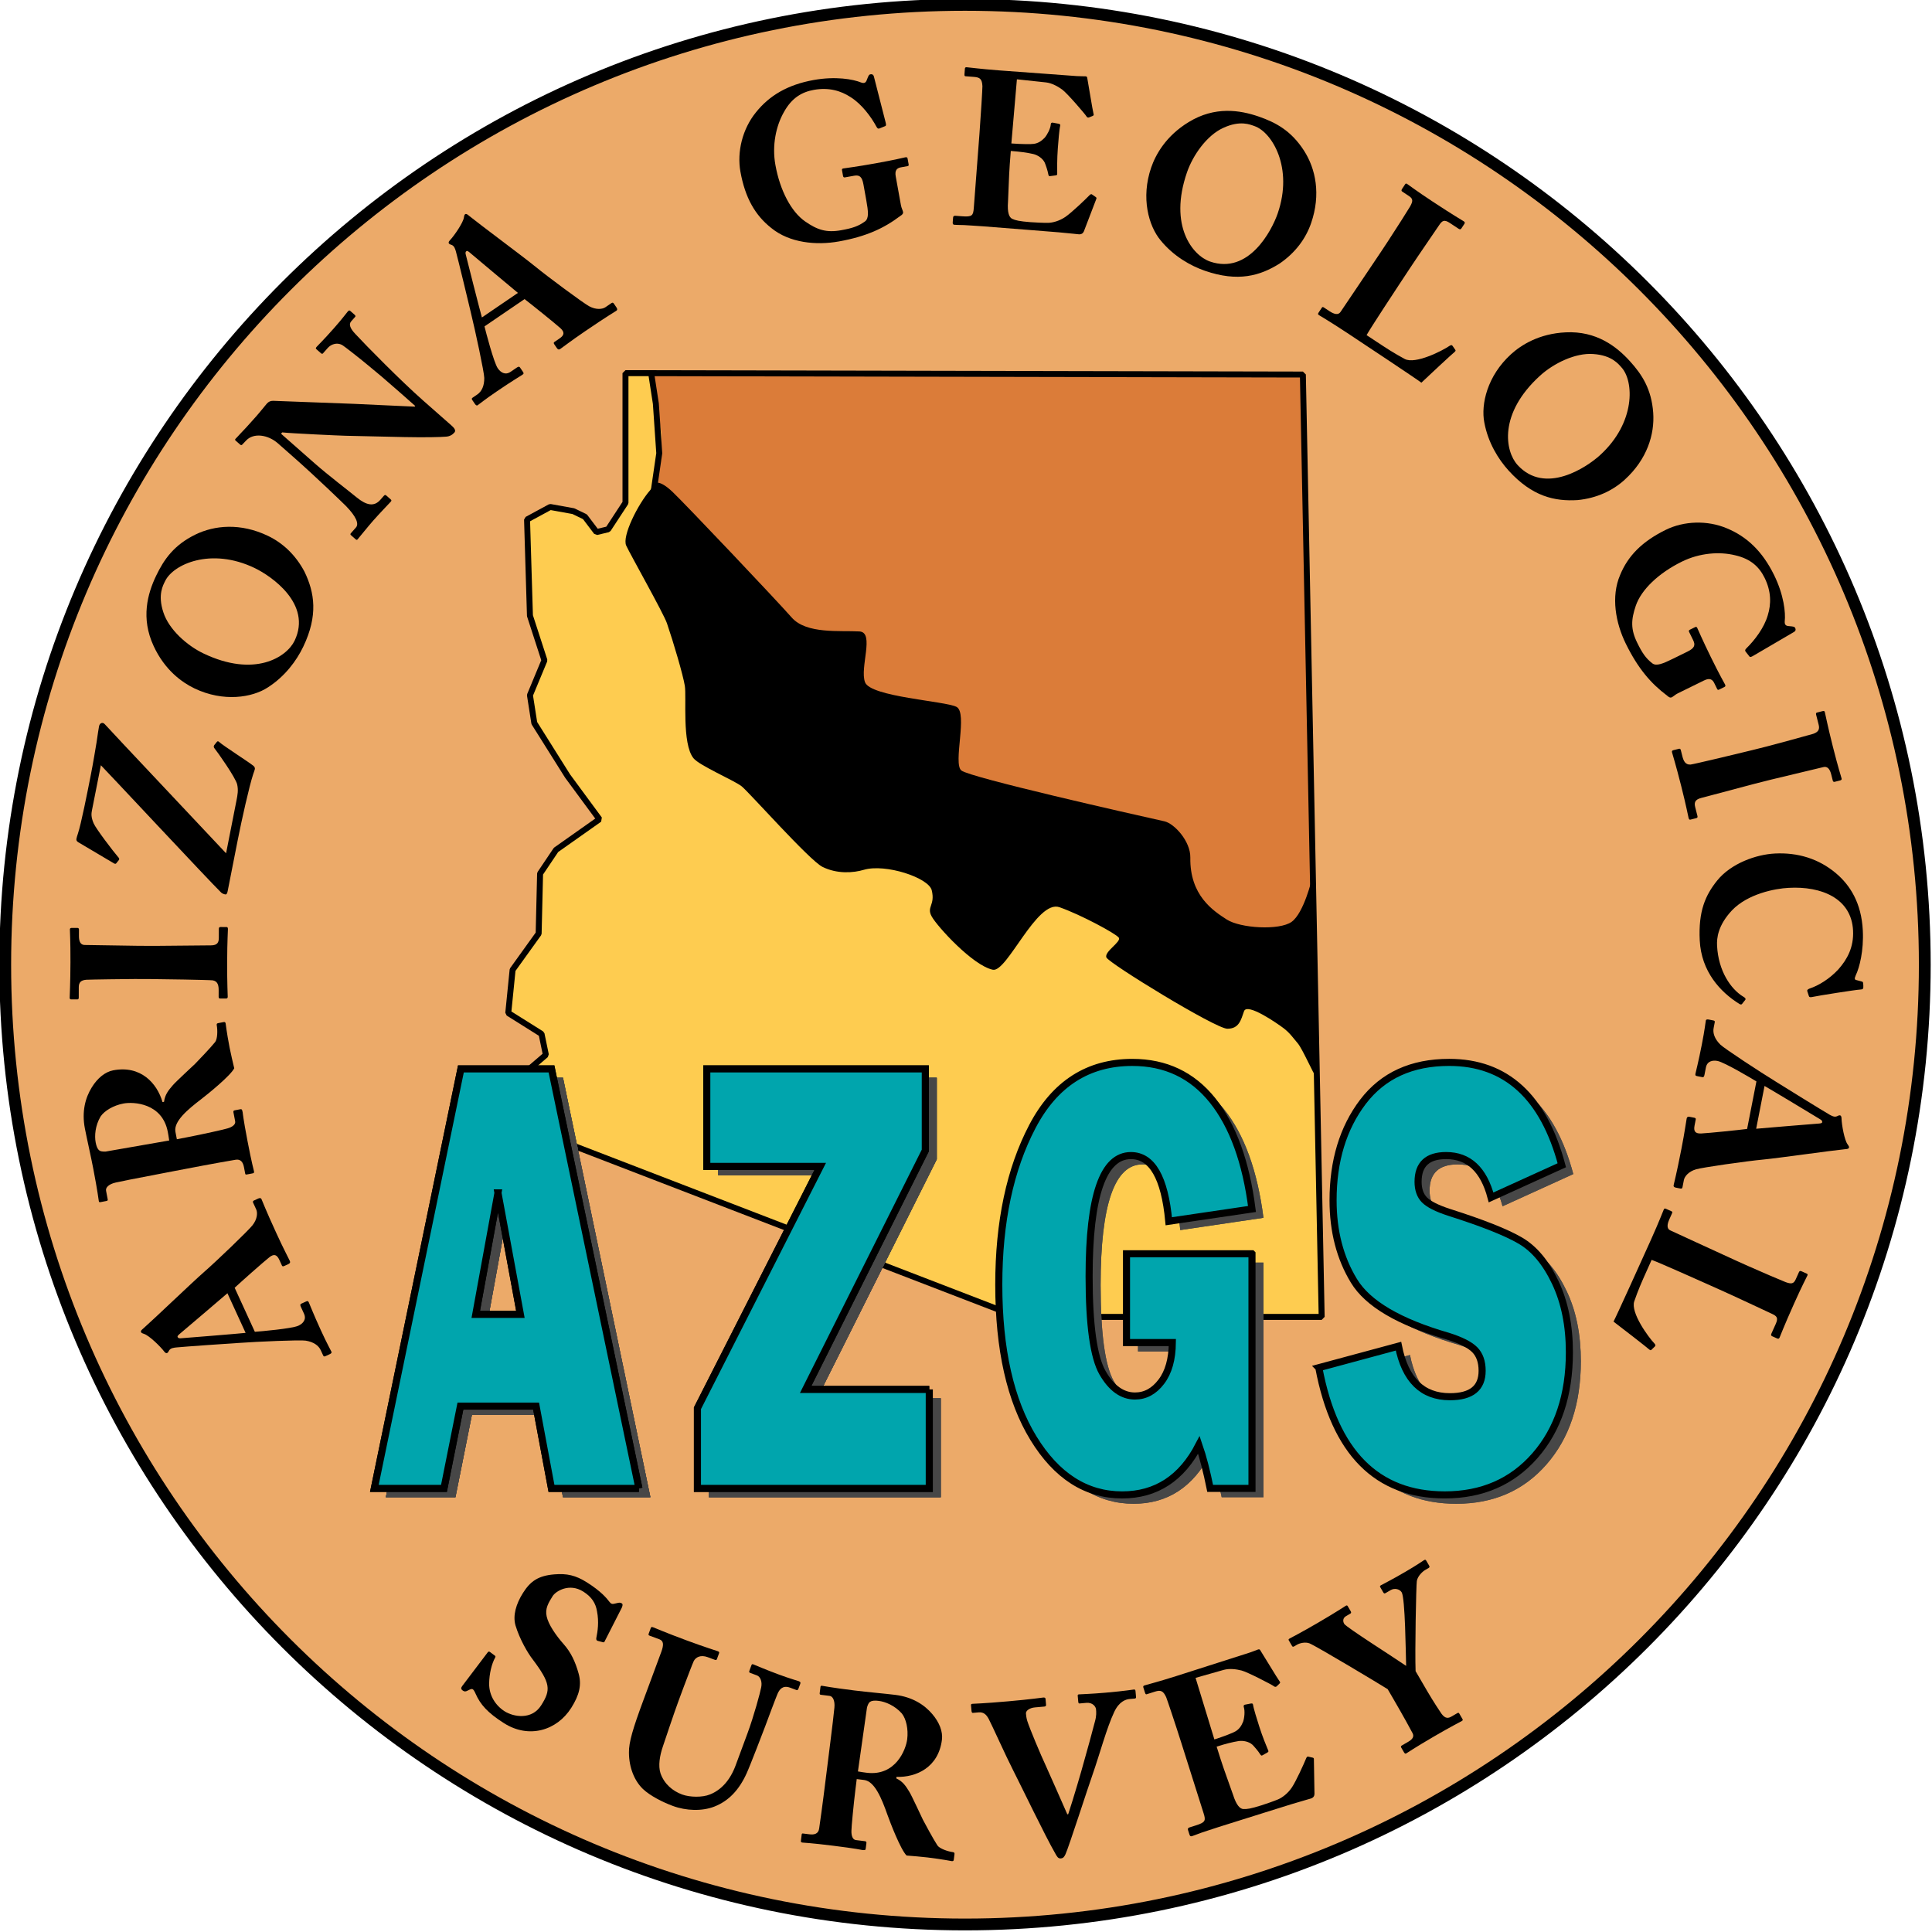 <?xml version="1.0" encoding="UTF-8" standalone="no"?>
<!-- Generator: Adobe Illustrator 15.0.2, SVG Export Plug-In . SVG Version: 6.00 Build 0)  -->

<svg
   xmlns:dc="http://purl.org/dc/elements/1.1/"
   xmlns:cc="http://creativecommons.org/ns#"
   xmlns:rdf="http://www.w3.org/1999/02/22-rdf-syntax-ns#"
   xmlns:svg="http://www.w3.org/2000/svg"
   xmlns="http://www.w3.org/2000/svg"
   xmlns:sodipodi="http://sodipodi.sourceforge.net/DTD/sodipodi-0.dtd"
   xmlns:inkscape="http://www.inkscape.org/namespaces/inkscape"
   version="1.1"
   id="Layer_1"
   x="0px"
   y="0px"
   width="200"
   height="200"
   viewBox="0 0 200 200"
   enable-background="new 0 0 612 792"
   xml:space="preserve"
   inkscape:version="0.48.2 r9819"
   sodipodi:docname="azgs-logo.svg"><defs
   id="defs5179" /><sodipodi:namedview
   pagecolor="#ffffff"
   bordercolor="#666666"
   borderopacity="1"
   objecttolerance="10"
   gridtolerance="10"
   guidetolerance="10"
   inkscape:pageopacity="0"
   inkscape:pageshadow="2"
   inkscape:window-width="1055"
   inkscape:window-height="847"
   id="namedview5177"
   showgrid="false"
   inkscape:zoom="1.133499"
   inkscape:cx="93.700832"
   inkscape:cy="39.424417"
   inkscape:window-x="0"
   inkscape:window-y="0"
   inkscape:window-maximized="0"
   inkscape:current-layer="Layer_1" />









<g
   id="g5183"
   transform="matrix(1.018,0,0,1.018,-208.558,-311.068)"><g
     id="Layer_10">
	<path
   id="path4930"
   d="m 400.6,403.666 c 0,53.9 -43.693,97.6 -97.6,97.6 -53.9,0 -97.598,-43.699 -97.598,-97.6 0,-53.904 43.697,-97.602 97.598,-97.602 53.906,0 97.6,43.698 97.6,97.602 z"
   stroke-miterlimit="3.864"
   inkscape:connector-curvature="0"
   style="fill:#ecaa69;stroke:#000000;stroke-width:1.2;stroke-miterlimit:3.864" />
</g><g
     id="Layer_9">
	<polygon
   id="polygon4933"
   points="258.76,376.26 259.178,378.58 262.293,383.885 265.822,388.502 261.666,391.848 259.791,394.402 259.594,400.197 256.996,404.188 256.582,408.254 259.939,410.707 260.379,412.836 257.73,415.104 256.26,414.676 254.713,418.572 308.361,439.484 339.27,439.484 338.555,409.109 287.102,385.559 277.551,372.781 272.359,361.09 272.535,356.111 272.15,354.768 272.465,351.951 271.635,343.502 268.475,343.512 268.658,356.309 266.711,359.391 265.531,359.674 264.352,358.115 260.82,357.121 258.465,358.398 258.76,367.676 260.232,372.717 "
   clip-rule="evenodd"
   style="fill:#fecc50;fill-rule:evenodd" />
</g><g
     id="Layer_8">
	<polyline
   id="polyline4936"
   points="271.289,343.666 337.236,343.502 338.35,395.152    337.656,398.035 335.783,399.998 331.012,400.297 326.965,398.428 324.059,393.418 320.426,390.271 303.191,386.146    300.387,384.277 301.529,381.822 299.559,380.152 291.875,377.303 290.633,373.176 285.957,371.211 276.098,361.385    271.357,355.852 272.119,352.182 272.119,349.561 271.082,343.6  "
   clip-rule="evenodd"
   style="fill:#db7c39;fill-rule:evenodd" />
</g><g
     id="Layer_7">
	<path
   id="path4939"
   d="m 338.277,394.947 c 0,0 -0.813,3.469 -2.066,4.365 -1.254,0.891 -5.211,0.65 -6.594,-0.24 -1.381,-0.891 -3.766,-2.438 -3.703,-6.299 0.025,-1.664 -1.633,-3.463 -2.635,-3.686 -3.201,-0.709 -19.771,-4.453 -20.65,-5.168 -0.877,-0.713 0.691,-5.881 -0.502,-6.475 -1.191,-0.594 -8.725,-1.008 -9.291,-2.494 -0.564,-1.484 1.008,-5.072 -0.564,-5.17 -1.943,-0.117 -5.396,0.299 -6.902,-1.424 -1.51,-1.723 -10.799,-11.525 -12.115,-12.773 -1.316,-1.248 -1.758,-0.891 -1.758,-0.891 l -0.502,0.711 c -1.254,1.428 -2.887,4.693 -2.447,5.645 0.44,0.952 3.801,6.896 4.143,7.9 0.689,2.021 1.631,5.229 1.818,6.357 0.191,1.131 -0.313,5.883 0.881,7.367 0.6,0.748 4.143,2.26 4.895,2.852 0.754,0.596 6.904,7.545 8.225,8.197 1.488,0.738 3.139,0.615 4.203,0.297 2.197,-0.648 6.594,0.799 6.906,2.082 0.375,1.541 -0.566,1.664 0,2.672 0.564,1.012 4.174,4.986 6.213,5.408 1.443,0.299 4.471,-7.172 6.779,-6.357 2.197,0.773 5.711,2.676 6.023,3.088 0.311,0.42 -1.506,1.428 -1.254,2.021 0.252,0.592 11.109,7.248 12.299,7.248 1.195,0 1.383,-0.891 1.697,-1.783 0.313,-0.891 3.389,1.25 4.016,1.723 0.627,0.477 0.943,0.951 1.447,1.543 0.502,0.598 1.605,3.168 1.857,3.402"
   clip-rule="evenodd"
   inkscape:connector-curvature="0"
   style="fill-rule:evenodd" />
</g><g
     id="Layer_6">
	<g
   id="g4942">
		
			<polygon
   id="polygon4944"
   points="260.232,372.717 258.76,376.26 259.203,379.096 262.588,384.482 265.826,388.877 261.41,391.994 259.791,394.402 259.645,400.502 256.996,404.188 256.555,408.582 259.939,410.707 260.379,412.836 257.73,415.104 256.26,414.676 254.641,418.783 308.361,439.484 339.27,439.484 337.359,343.654 268.475,343.512 268.475,356.697 266.711,359.391 265.531,359.674 264.352,358.115 263.178,357.547 260.82,357.121 258.465,358.398 258.76,368.18 "
   stroke-miterlimit="1"
   clip-rule="evenodd"
   style="fill:none;stroke:#000000;stroke-width:0.606;stroke-miterlimit:1" />
	</g>
</g><g
     id="Layer_5">
	<polyline
   id="polyline4947"
   points="271.322,355.688 271.91,351.658    271.564,346.613 271.115,343.699  "
   stroke-miterlimit="3.864"
   style="fill:none;stroke:#000000;stroke-width:0.606;stroke-miterlimit:3.864" />
</g><g
     id="Layer_4">
	<g
   id="g4950">
		<g
   id="g4952">
			<path
   id="path4954"
   d="m 230.786,440.997 c 0.505,-0.033 3.767,-0.316 4.422,-0.616 0.45,-0.206 0.857,-0.616 0.575,-1.229 l -0.328,-0.716 c -0.094,-0.205 -0.021,-0.263 0.061,-0.301 l 0.45,-0.206 c 0.164,-0.075 0.234,-0.083 0.309,0.081 0.122,0.266 0.445,1.133 1.214,2.811 0.685,1.493 0.953,1.915 1.084,2.202 0.057,0.122 -0.057,0.199 -0.2,0.265 l -0.389,0.179 c -0.123,0.056 -0.193,0.063 -0.25,-0.06 l -0.244,-0.531 c -0.225,-0.491 -0.737,-0.851 -1.538,-0.979 -0.561,-0.09 -4.787,0.09 -6.897,0.24 -0.484,0.024 -5.643,0.384 -6.279,0.453 -0.233,0.032 -0.545,0.052 -0.705,0.299 -0.054,0.099 -0.118,0.228 -0.2,0.265 -0.062,0.028 -0.162,0.025 -0.278,-0.12 -0.443,-0.589 -1.585,-1.675 -2.074,-1.822 -0.149,-0.056 -0.259,-0.079 -0.306,-0.182 -0.056,-0.123 0.048,-0.22 0.245,-0.385 1.111,-0.979 4.962,-4.677 6.093,-5.665 1.38,-1.203 4.576,-4.277 4.997,-4.817 0.516,-0.657 0.518,-1.302 0.377,-1.608 l -0.319,-0.695 c -0.056,-0.123 0.016,-0.181 0.119,-0.228 l 0.389,-0.179 c 0.123,-0.056 0.275,-0.102 0.351,0.063 0.178,0.389 0.313,0.847 1.515,3.465 0.778,1.698 1.168,2.386 1.355,2.795 0.094,0.205 -0.02,0.281 -0.163,0.348 l -0.389,0.178 c -0.102,0.047 -0.193,0.064 -0.24,-0.038 l -0.263,-0.573 c -0.253,-0.552 -0.542,-0.643 -1.018,-0.275 -0.652,0.521 -2.905,2.521 -3.529,3.104 l 2.053,4.477 z m -2.788,-3.921 c -0.529,0.465 -4.272,3.643 -4.718,4.02 -0.269,0.223 -0.394,0.329 -0.347,0.432 0.056,0.123 0.166,0.146 0.378,0.124 0.313,-0.02 5.948,-0.475 6.535,-0.545 l -1.848,-4.031 z"
   inkscape:connector-curvature="0" />
		</g>
		<g
   id="g4956">
			<path
   id="path4958"
   d="m 220.284,425.096 c -1.636,0.313 -3.05,0.585 -3.643,0.722 -0.725,0.162 -1.046,0.521 -0.986,0.831 l 0.169,0.884 c 0.021,0.11 -0.041,0.146 -0.129,0.162 l -0.597,0.115 c -0.11,0.021 -0.159,0.007 -0.18,-0.104 -0.038,-0.198 -0.103,-0.896 -0.565,-3.306 -0.237,-1.238 -0.677,-3.171 -0.851,-4.077 -0.331,-1.724 0.042,-3.124 0.708,-4.191 0.577,-0.937 1.35,-1.565 2.167,-1.723 2.807,-0.538 4.47,1.319 5.02,3.231 l 0.154,-0.03 c 0.09,-0.728 0.442,-1.162 0.892,-1.684 0.298,-0.355 2.032,-1.948 2.264,-2.176 0.173,-0.171 1.625,-1.687 2.048,-2.227 0.237,-0.32 0.252,-1.194 0.155,-1.702 -0.03,-0.155 0.055,-0.194 0.143,-0.211 l 0.53,-0.102 c 0.133,-0.025 0.203,-0.017 0.233,0.139 0.034,0.177 0.078,0.764 0.404,2.466 0.123,0.642 0.324,1.45 0.469,2.087 -0.381,0.761 -2.682,2.623 -3.362,3.144 -1.359,1.04 -2.821,2.26 -2.617,3.32 l 0.144,0.752 1.127,-0.217 c 1.304,-0.25 3.767,-0.791 4.046,-0.891 0.456,-0.133 0.82,-0.386 0.756,-0.718 l -0.174,-0.906 c -0.029,-0.154 0.033,-0.189 0.143,-0.211 l 0.53,-0.102 c 0.155,-0.029 0.204,-0.016 0.267,0.315 0.004,0.022 0.044,0.588 0.489,2.908 0.449,2.344 0.613,2.839 0.66,3.082 0.034,0.177 -0.032,0.189 -0.187,0.22 l -0.508,0.097 c -0.111,0.021 -0.177,0.034 -0.198,-0.076 l -0.127,-0.663 c -0.093,-0.486 -0.325,-0.854 -0.877,-0.748 -2.197,0.375 -4.274,0.773 -6.375,1.177 l -2.142,0.413 z m 1.793,-3.553 c -0.059,-0.424 -0.109,-0.689 -0.147,-0.888 -0.56,-2.918 -3.476,-3.069 -4.515,-2.87 -1.017,0.195 -1.921,0.735 -2.314,1.315 -0.555,0.931 -0.629,1.977 -0.502,2.64 0.072,0.376 0.171,0.654 0.36,0.802 0.114,0.116 0.37,0.136 0.643,0.129 l 6.475,-1.128 z"
   inkscape:connector-curvature="0" />
		</g>
		<g
   id="g4960">
			<path
   id="path4962"
   d="m 218.534,405.122 c -0.541,-0.002 -4.592,0.053 -4.884,0.075 -0.541,0.043 -0.766,0.268 -0.768,0.74 l -0.003,1.08 c 0,0.112 -0.045,0.18 -0.136,0.18 l -0.652,-0.002 c -0.09,-10e-4 -0.135,-0.068 -0.135,-0.158 0.001,-0.271 0.072,-1.418 0.079,-3.623 0.007,-2.296 -0.058,-3.017 -0.057,-3.331 0,-0.113 0.068,-0.158 0.203,-0.157 l 0.563,0.002 c 0.113,0 0.158,0.067 0.157,0.18 l -0.002,0.653 c -0.002,0.563 0.177,0.9 0.582,0.902 0.225,0 5.199,0.083 5.469,0.084 l 1.733,0.006 c 0.225,0 5.424,-0.051 5.627,-0.051 0.698,0.003 0.811,-0.335 0.813,-0.763 l 0.003,-0.923 c 0,-0.112 0.045,-0.18 0.158,-0.18 l 0.63,0.002 c 0.09,10e-4 0.135,0.068 0.135,0.203 -0.001,0.271 -0.071,1.171 -0.078,3.309 -0.007,2.363 0.058,3.331 0.057,3.579 0,0.112 -0.045,0.18 -0.181,0.179 l -0.607,-10e-4 c -0.09,-0.001 -0.135,-0.068 -0.135,-0.181 l 0.002,-0.653 c 0.001,-0.45 -0.064,-0.923 -0.604,-1.015 -0.337,-0.046 -5.199,-0.128 -6.392,-0.132 l -1.577,-0.004 z"
   inkscape:connector-curvature="0" />
		</g>
		<g
   id="g4964">
			<path
   id="path4966"
   d="m 214.22,387.978 c -0.061,0.309 -0.108,0.667 0.176,1.319 0.218,0.525 1.985,2.846 2.49,3.427 0.098,0.088 0.142,0.211 0.081,0.291 l -0.273,0.336 c -0.035,0.062 -0.105,0.071 -0.211,0.027 l -3.657,-2.166 c -0.186,-0.105 -0.204,-0.247 -0.182,-0.357 0.03,-0.155 0.087,-0.327 0.144,-0.5 0.337,-1.012 0.951,-4.125 1.312,-5.958 0.266,-1.347 0.447,-2.504 0.591,-3.348 0.104,-0.759 0.221,-1.471 0.251,-1.625 0.069,-0.354 0.387,-0.452 0.591,-0.205 0.164,0.216 11.817,12.56 12.327,13.119 l 1.049,-5.322 c 0.122,-0.618 0.213,-1.082 0.079,-1.682 -0.161,-0.697 -2.009,-3.309 -2.323,-3.692 -0.071,-0.105 -0.076,-0.198 -0.01,-0.3 l 0.272,-0.336 c 0.057,-0.058 0.11,-0.093 0.208,-0.005 0.447,0.409 2.955,2.004 3.49,2.431 0.102,0.066 0.186,0.22 0.165,0.331 -0.018,0.088 -0.074,0.261 -0.175,0.539 -0.394,1.184 -1.174,4.678 -1.565,6.666 l -1.018,5.167 c -0.035,0.177 -0.083,0.42 -0.259,0.385 -0.132,-0.026 -0.305,-0.083 -0.42,-0.197 -1.213,-1.179 -11.99,-12.731 -12.225,-12.938 l -0.908,4.593 z"
   inkscape:connector-curvature="0" />
		</g>
		<g
   id="g4968">
			<path
   id="path4970"
   d="m 232.097,375.476 c -1.563,1.022 -4.495,1.513 -7.458,0.092 -1.238,-0.594 -3.01,-1.843 -4.147,-4.311 -1.314,-2.827 -0.621,-5.315 0.255,-7.141 0.808,-1.685 1.821,-3.12 3.979,-4.182 1.957,-0.958 4.601,-1.213 7.401,0.13 1.481,0.71 2.799,1.917 3.714,3.654 1.011,2.107 1.401,4.416 -0.137,7.622 -0.672,1.4 -1.843,3.01 -3.607,4.136 z m -1.336,-12.148 c -4.444,-2.132 -8.28,-0.378 -9.098,1.327 -0.195,0.406 -0.783,1.372 -0.179,3.184 0.562,1.742 2.4,3.373 4.064,4.171 5.195,2.492 8.472,0.395 9.28,-1.29 1.801,-3.754 -2.403,-6.594 -4.067,-7.392 z"
   inkscape:connector-curvature="0" />
		</g>
		<g
   id="g4972">
			<path
   id="path4974"
   d="m 245.563,345.498 c -1.502,-1.325 -2.345,-2.037 -3.219,-2.747 -0.673,-0.563 -2.402,-1.938 -2.7,-2.11 -0.512,-0.271 -1.105,-0.074 -1.447,0.314 l -0.477,0.54 c -0.074,0.084 -0.14,0.057 -0.241,-0.033 l -0.422,-0.372 c -0.084,-0.074 -0.104,-0.121 0.016,-0.256 0.164,-0.186 0.69,-0.682 1.792,-1.931 0.893,-1.013 1.199,-1.463 1.363,-1.648 0.134,-0.152 0.183,-0.139 0.284,-0.05 l 0.405,0.357 c 0.084,0.075 0.137,0.151 0.077,0.219 l -0.417,0.473 c -0.253,0.287 -0.115,0.709 0.448,1.295 1.027,1.115 4.605,4.749 6.834,6.713 l 2.887,2.544 c 0.253,0.223 0.542,0.508 0.334,0.745 -0.223,0.253 -0.501,0.398 -0.851,0.42 -0.523,0.049 -2.147,0.087 -4.239,0.044 -2.507,-0.049 -5.318,-0.127 -5.973,-0.134 -0.59,-0.011 -5.548,-0.24 -6.448,-0.343 l -0.119,0.135 3.411,3.006 c 1.401,1.235 3.612,2.914 4.269,3.462 1.009,0.829 1.783,0.972 2.408,0.263 l 0.372,-0.422 c 0.104,-0.118 0.17,-0.09 0.271,-0.001 l 0.405,0.357 c 0.101,0.089 0.12,0.136 0.016,0.254 -0.149,0.169 -1.092,1.137 -1.792,1.931 -0.461,0.523 -1.438,1.733 -1.586,1.902 -0.059,0.068 -0.108,0.055 -0.226,-0.049 l -0.439,-0.387 c -0.051,-0.045 -0.086,-0.106 -0.012,-0.191 l 0.521,-0.591 c 0.327,-0.372 0.025,-1.118 -1.032,-2.199 -0.306,-0.3 -2.888,-2.816 -5.387,-5.019 l -1.52,-1.339 c -0.997,-0.878 -2.478,-1.104 -3.239,-0.274 l -0.389,0.407 c -0.074,0.084 -0.157,0.042 -0.208,-0.003 l -0.456,-0.402 c -0.067,-0.06 -0.086,-0.106 -0.012,-0.19 0.074,-0.084 0.21,-0.205 0.493,-0.525 0.314,-0.323 0.808,-0.848 1.581,-1.726 0.506,-0.574 0.919,-1.111 1.097,-1.313 0.194,-0.22 0.38,-0.295 0.651,-0.296 0.176,0.005 7.176,0.265 8.248,0.309 0.496,0.017 5.758,0.275 6.141,0.283 l 0.06,-0.068 -1.533,-1.354 z"
   inkscape:connector-curvature="0" />
		</g>
		<g
   id="g4976">
			<path
   id="path4978"
   d="m 254.139,338.758 c 0.117,0.492 0.942,3.662 1.347,4.257 0.279,0.409 0.75,0.742 1.309,0.361 l 0.651,-0.443 c 0.186,-0.127 0.255,-0.065 0.306,0.009 l 0.279,0.409 c 0.102,0.149 0.121,0.217 -0.028,0.319 -0.242,0.165 -1.043,0.628 -2.568,1.667 -1.358,0.925 -1.729,1.259 -1.99,1.437 -0.112,0.076 -0.207,-0.023 -0.295,-0.153 l -0.241,-0.354 c -0.076,-0.111 -0.096,-0.18 0.016,-0.256 l 0.483,-0.33 c 0.447,-0.304 0.716,-0.869 0.708,-1.68 -0.006,-0.568 -0.89,-4.704 -1.391,-6.759 -0.104,-0.474 -1.322,-5.5 -1.497,-6.116 -0.071,-0.224 -0.143,-0.529 -0.412,-0.645 -0.107,-0.037 -0.245,-0.079 -0.295,-0.153 -0.038,-0.056 -0.052,-0.155 0.072,-0.294 0.506,-0.536 1.386,-1.843 1.45,-2.349 0.03,-0.157 0.035,-0.269 0.128,-0.333 0.111,-0.076 0.225,0.01 0.42,0.177 1.152,0.931 5.441,4.109 6.605,5.059 1.416,1.16 4.982,3.796 5.585,4.121 0.734,0.398 1.37,0.292 1.649,0.103 l 0.632,-0.431 c 0.112,-0.076 0.181,-0.014 0.244,0.079 l 0.241,0.354 c 0.076,0.112 0.146,0.254 -0.003,0.356 -0.354,0.241 -0.782,0.451 -3.163,2.073 -1.544,1.051 -2.157,1.551 -2.529,1.804 -0.186,0.127 -0.28,0.028 -0.369,-0.103 l -0.241,-0.354 c -0.063,-0.093 -0.095,-0.18 -0.002,-0.243 l 0.521,-0.355 c 0.502,-0.342 0.543,-0.642 0.102,-1.05 -0.624,-0.556 -2.971,-2.442 -3.65,-2.96 l -4.074,2.776 z m 3.4,-3.405 c -0.548,-0.444 -4.306,-3.603 -4.753,-3.979 -0.264,-0.228 -0.39,-0.333 -0.483,-0.27 -0.111,0.076 -0.117,0.188 -0.058,0.394 0.071,0.305 1.462,5.785 1.63,6.352 l 3.664,-2.497 z"
   inkscape:connector-curvature="0" />
		</g>
		<g
   id="g4980">
			<path
   id="path4982"
   d="m 296.484,326.425 c 0.056,0.31 0.184,0.516 0.216,0.693 0.032,0.177 -0.085,0.29 -0.291,0.418 -1.631,1.231 -3.422,2.079 -6.235,2.584 -2.304,0.414 -5.027,0.149 -6.878,-1.371 -1.626,-1.286 -2.651,-3.045 -3.133,-5.726 -0.362,-2.016 0.204,-4.335 1.57,-6.021 1.362,-1.708 3.22,-2.82 5.878,-3.298 2.237,-0.402 4.01,-0.08 4.825,0.253 0.294,0.107 0.441,0.035 0.542,-0.166 l 0.158,-0.394 c 0.083,-0.175 0.115,-0.25 0.248,-0.273 0.244,-0.043 0.338,0.1 0.382,0.343 l 1.152,4.503 c 0.07,0.262 0.068,0.376 -0.017,0.415 l -0.597,0.244 c -0.129,0.046 -0.203,0.014 -0.306,-0.173 -0.549,-1.022 -1.513,-2.312 -2.621,-3.005 -1.011,-0.665 -2.241,-1.015 -3.747,-0.744 -1.196,0.215 -2.236,0.791 -3.046,2.262 -0.8,1.401 -1.223,3.375 -0.864,5.369 0.47,2.614 1.611,4.764 3.022,5.745 1.228,0.854 2.153,1.168 3.66,0.897 1.152,-0.207 1.756,-0.407 2.423,-0.893 0.425,-0.305 0.342,-1.022 0.135,-2.174 l -0.287,-1.595 c -0.143,-0.797 -0.405,-0.979 -0.958,-0.879 l -0.93,0.167 c -0.133,0.024 -0.171,-0.061 -0.191,-0.171 l -0.1,-0.554 c -0.016,-0.088 -0.006,-0.159 0.127,-0.183 0.199,-0.036 1.296,-0.164 3.29,-0.522 2.038,-0.366 2.846,-0.58 3.023,-0.612 0.177,-0.032 0.211,0.03 0.231,0.141 l 0.1,0.554 c 0.024,0.133 0.01,0.181 -0.123,0.205 l -0.643,0.116 c -0.398,0.072 -0.659,0.278 -0.543,0.921 l 0.528,2.924 z"
   inkscape:connector-curvature="0" />
		</g>
		<g
   id="g4984">
			<path
   id="path4986"
   d="m 307.715,320.155 c 1.032,0.079 2.024,0.087 2.299,0.04 0.389,-0.061 0.718,-0.238 1.086,-0.617 0.272,-0.318 0.59,-0.926 0.622,-1.352 0.012,-0.157 0.083,-0.197 0.195,-0.188 l 0.601,0.113 c 0.11,0.031 0.198,0.061 0.166,0.193 -0.097,0.376 -0.186,1.543 -0.246,2.329 -0.077,1.01 -0.069,2.094 -0.061,2.569 0.013,0.136 -0.079,0.152 -0.193,0.166 l -0.547,0.071 c -0.092,0.016 -0.133,-0.033 -0.166,-0.193 -0.063,-0.366 -0.247,-0.899 -0.361,-1.179 -0.214,-0.445 -0.73,-0.778 -1.174,-0.879 -0.6,-0.136 -1.292,-0.234 -2.279,-0.31 l -0.103,1.347 c -0.093,1.212 -0.146,3.397 -0.178,3.801 -0.089,1.167 0.127,1.59 0.409,1.747 0.326,0.16 0.747,0.26 1.869,0.346 0.382,0.029 1.326,0.079 1.801,0.07 0.452,-0.011 1.143,-0.184 1.762,-0.61 0.619,-0.427 1.982,-1.723 2.473,-2.227 0.097,-0.083 0.165,-0.101 0.229,-0.05 l 0.364,0.253 c 0.086,0.052 0.104,0.121 0.076,0.187 l -1.269,3.312 c -0.083,0.197 -0.25,0.319 -0.52,0.299 -0.112,-0.008 -0.604,-0.069 -2.039,-0.201 -1.458,-0.111 -3.835,-0.315 -7.718,-0.612 -0.83,-0.063 -1.46,-0.089 -1.909,-0.123 -0.473,-0.014 -0.767,-0.013 -0.968,-0.029 -0.157,-0.012 -0.197,-0.083 -0.183,-0.262 l 0.036,-0.471 c 0.01,-0.135 0.083,-0.197 0.24,-0.185 l 0.673,0.052 c 1.032,0.079 1.134,-0.072 1.194,-0.857 l 0.574,-7.518 c 0.142,-1.863 0.308,-4.626 0.302,-4.853 -0.035,-0.725 -0.247,-0.899 -0.853,-0.945 l -0.875,-0.067 c -0.089,-0.007 -0.107,-0.076 -0.095,-0.233 l 0.041,-0.539 c 0.005,-0.067 0.034,-0.155 0.169,-0.145 0.494,0.038 1.274,0.165 3.316,0.321 l 7.878,0.579 c 0.359,0.027 0.789,0.015 0.901,0.023 0.112,0.009 0.153,0.057 0.171,0.126 0.065,0.321 0.571,3.452 0.645,3.684 0.036,0.115 0.032,0.16 -0.085,0.219 l -0.372,0.152 c -0.094,0.038 -0.204,0.007 -0.263,-0.11 -0.099,-0.188 -1.964,-2.362 -2.456,-2.715 -0.449,-0.328 -1.056,-0.667 -1.66,-0.736 l -2.955,-0.315 -0.564,6.522 z"
   inkscape:connector-curvature="0" />
		</g>
		<g
   id="g4988">
			<path
   id="path4990"
   d="m 322.879,329.993 c -1.193,-1.437 -2.016,-4.293 -0.942,-7.398 0.449,-1.298 1.488,-3.201 3.81,-4.613 2.659,-1.628 5.21,-1.223 7.124,-0.561 1.766,0.611 3.309,1.454 4.609,3.475 1.176,1.835 1.73,4.433 0.715,7.368 -0.537,1.553 -1.585,3 -3.206,4.107 -1.979,1.245 -4.228,1.896 -7.589,0.734 -1.467,-0.508 -3.201,-1.488 -4.521,-3.112 z m 11.917,-2.714 c 1.611,-4.658 -0.569,-8.27 -2.356,-8.888 -0.425,-0.147 -1.452,-0.622 -3.184,0.185 -1.667,0.757 -3.077,2.77 -3.681,4.514 -1.883,5.445 0.575,8.462 2.341,9.073 3.935,1.361 6.277,-3.14 6.88,-4.884 z"
   inkscape:connector-curvature="0" />
		</g>
		<g
   id="g4992">
			<path
   id="path4994"
   d="m 347.164,334.481 c -0.211,0.319 -2.888,4.377 -3.327,5.166 l 1.07,0.707 c 0.883,0.583 1.729,1.14 2.805,1.716 1.077,0.575 3.842,-0.836 4.582,-1.346 0.131,-0.075 0.225,-0.095 0.3,0.036 l 0.276,0.398 c 0.031,0.075 0.02,0.093 -0.074,0.194 -0.143,0.094 -2.939,2.698 -3.387,3.131 -0.464,-0.36 -5.861,-3.948 -7.59,-5.088 -1.86,-1.227 -2.573,-1.617 -2.817,-1.778 -0.132,-0.087 -0.126,-0.137 -0.039,-0.269 l 0.31,-0.47 c 0.063,-0.094 0.105,-0.119 0.219,-0.044 l 0.582,0.384 c 0.695,0.458 0.981,0.27 1.118,0.063 0.235,-0.357 3.378,-4.998 4.134,-6.144 l 0.694,-1.052 c 0.793,-1.202 2.069,-3.219 2.249,-3.532 0.284,-0.513 0.314,-0.763 -0.118,-1.048 l -0.694,-0.458 c -0.113,-0.075 -0.07,-0.181 -0.008,-0.275 l 0.298,-0.451 c 0.062,-0.094 0.105,-0.119 0.218,-0.045 0.207,0.136 0.846,0.639 2.556,1.767 2.197,1.45 3.024,1.914 3.193,2.026 0.15,0.099 0.132,0.168 0.045,0.299 l -0.285,0.432 c -0.063,0.094 -0.137,0.125 -0.287,0.026 l -0.883,-0.583 c -0.582,-0.384 -0.781,-0.246 -1.116,0.261 -0.161,0.244 -2.089,3.044 -2.957,4.359 l -1.067,1.618 z"
   inkscape:connector-curvature="0" />
		</g>
		<g
   id="g4996">
			<path
   id="path4998"
   d="m 355.809,348.527 c -0.358,-1.833 0.29,-4.734 2.722,-6.944 1.017,-0.923 2.841,-2.094 5.556,-2.219 3.114,-0.154 5.157,1.426 6.52,2.925 1.257,1.382 2.205,2.862 2.378,5.26 0.15,2.174 -0.608,4.719 -2.907,6.808 -1.216,1.105 -2.83,1.872 -4.783,2.065 -2.333,0.143 -4.619,-0.365 -7.011,-2.997 -1.046,-1.15 -2.096,-2.841 -2.475,-4.898 z m 11.757,3.335 c 3.648,-3.315 3.468,-7.53 2.196,-8.929 -0.303,-0.333 -0.977,-1.242 -2.883,-1.365 -1.825,-0.135 -4.028,0.955 -5.395,2.196 -4.265,3.875 -3.556,7.701 -2.299,9.083 2.801,3.081 7.015,0.256 8.381,-0.985 z"
   inkscape:connector-curvature="0" />
		</g>
		<g
   id="g5000">
			<path
   id="path5002"
   d="m 375.486,376.073 c -0.283,0.139 -0.445,0.319 -0.606,0.398 -0.162,0.08 -0.303,-0.002 -0.482,-0.164 -1.632,-1.229 -2.94,-2.718 -4.201,-5.283 -1.033,-2.101 -1.527,-4.792 -0.576,-6.99 0.788,-1.917 2.197,-3.387 4.641,-4.588 1.839,-0.904 4.225,-0.998 6.223,-0.149 2.018,0.839 3.598,2.32 4.789,4.744 1.002,2.04 1.182,3.833 1.085,4.708 -0.022,0.312 0.088,0.433 0.309,0.475 l 0.423,0.043 c 0.19,0.032 0.271,0.042 0.331,0.164 0.108,0.222 -0.003,0.352 -0.225,0.461 l -4.013,2.348 c -0.232,0.139 -0.344,0.168 -0.403,0.098 l -0.399,-0.506 c -0.079,-0.111 -0.068,-0.192 0.083,-0.342 0.831,-0.81 1.807,-2.091 2.167,-3.347 0.36,-1.155 0.359,-2.434 -0.316,-3.807 -0.536,-1.091 -1.376,-1.932 -3.014,-2.306 -1.567,-0.383 -3.582,-0.246 -5.399,0.647 -2.384,1.172 -4.137,2.861 -4.691,4.488 -0.483,1.416 -0.53,2.392 0.146,3.766 0.516,1.05 0.875,1.576 1.525,2.084 0.41,0.325 1.077,0.048 2.127,-0.469 l 1.455,-0.715 c 0.727,-0.357 0.829,-0.659 0.581,-1.164 l -0.417,-0.848 c -0.06,-0.122 0.012,-0.181 0.112,-0.231 l 0.505,-0.248 c 0.081,-0.04 0.151,-0.049 0.211,0.072 0.09,0.182 0.516,1.201 1.409,3.02 0.913,1.858 1.341,2.576 1.421,2.737 0.079,0.162 0.028,0.212 -0.072,0.261 l -0.506,0.249 c -0.121,0.06 -0.171,0.059 -0.23,-0.062 l -0.288,-0.586 c -0.179,-0.364 -0.449,-0.557 -1.035,-0.269 l -2.67,1.311 z"
   inkscape:connector-curvature="0" />
		</g>
		<g
   id="g5004">
			<path
   id="path5006"
   d="m 384.539,381.474 c 0.523,-0.132 4.435,-1.19 4.713,-1.283 0.513,-0.176 0.676,-0.449 0.561,-0.908 l -0.265,-1.047 c -0.027,-0.109 -10e-4,-0.186 0.087,-0.208 l 0.633,-0.16 c 0.087,-0.022 0.147,0.033 0.169,0.12 0.066,0.262 0.282,1.391 0.822,3.53 0.563,2.226 0.804,2.908 0.882,3.213 0.027,0.109 -0.027,0.169 -0.158,0.202 l -0.546,0.138 c -0.108,0.028 -0.169,-0.027 -0.196,-0.136 l -0.16,-0.633 c -0.138,-0.546 -0.396,-0.829 -0.788,-0.73 -0.218,0.055 -5.058,1.208 -5.319,1.274 l -1.681,0.425 c -0.218,0.055 -5.242,1.394 -5.438,1.443 -0.677,0.171 -0.703,0.525 -0.599,0.94 l 0.227,0.895 c 0.027,0.109 0,0.186 -0.109,0.213 l -0.61,0.154 c -0.088,0.022 -0.147,-0.033 -0.181,-0.164 -0.066,-0.262 -0.222,-1.151 -0.745,-3.224 -0.578,-2.292 -0.881,-3.213 -0.941,-3.454 -0.027,-0.109 -10e-4,-0.186 0.13,-0.219 l 0.59,-0.148 c 0.087,-0.022 0.147,0.032 0.175,0.141 l 0.16,0.633 c 0.11,0.436 0.291,0.878 0.837,0.833 0.338,-0.039 5.068,-1.164 6.226,-1.457 l 1.524,-0.383 z"
   inkscape:connector-curvature="0" />
		</g>
		<g
   id="g5008">
			<path
   id="path5010"
   d="m 379.489,395.109 c 1.401,-1.737 3.947,-2.652 5.881,-2.748 2.315,-0.115 4.442,0.523 6.207,2.014 1.435,1.213 2.583,3.027 2.722,5.814 0.102,2.046 -0.332,3.758 -0.721,4.565 -0.142,0.322 -0.113,0.434 0.046,0.471 l 0.571,0.152 c 0.137,0.038 0.14,0.083 0.156,0.42 0.017,0.338 -0.026,0.385 -0.341,0.4 -0.428,0.021 -4.229,0.615 -4.897,0.761 -0.156,0.03 -0.27,0.014 -0.298,-0.098 l -0.159,-0.488 c -0.051,-0.109 0.034,-0.204 0.233,-0.281 0.887,-0.292 2.003,-0.956 2.923,-1.948 0.896,-1.013 1.579,-2.241 1.495,-3.95 -0.163,-3.282 -3.222,-4.527 -6.548,-4.34 -1.416,0.07 -4.161,0.612 -5.768,2.291 -1.435,1.536 -1.551,2.826 -1.513,3.591 0.127,2.563 1.391,4.415 2.668,5.186 0.186,0.104 0.281,0.212 0.197,0.329 l -0.318,0.398 c -0.042,0.069 -0.131,0.097 -0.27,0.014 -1.953,-1.211 -3.882,-3.301 -4.039,-6.471 -0.147,-2.989 0.585,-4.603 1.773,-6.082 z"
   inkscape:connector-curvature="0" />
		</g>
		<g
   id="g5012">
			<path
   id="path5014"
   d="m 383.479,415.537 c -0.43,-0.268 -3.244,-1.941 -3.951,-2.08 -0.485,-0.095 -1.055,0 -1.185,0.663 l -0.151,0.772 c -0.043,0.221 -0.136,0.226 -0.224,0.209 l -0.486,-0.096 c -0.177,-0.034 -0.238,-0.069 -0.204,-0.246 0.057,-0.287 0.3,-1.18 0.654,-2.991 0.315,-1.612 0.344,-2.111 0.404,-2.42 0.026,-0.133 0.163,-0.129 0.317,-0.099 l 0.42,0.082 c 0.133,0.025 0.194,0.061 0.169,0.193 l -0.112,0.574 c -0.104,0.53 0.102,1.121 0.678,1.692 0.403,0.399 3.939,2.72 5.741,3.829 0.407,0.263 4.806,2.981 5.363,3.297 0.208,0.109 0.474,0.276 0.747,0.169 0.101,-0.049 0.229,-0.115 0.317,-0.099 0.065,0.013 0.146,0.074 0.155,0.26 0.017,0.737 0.31,2.285 0.62,2.69 0.089,0.132 0.164,0.215 0.143,0.326 -0.025,0.132 -0.167,0.15 -0.423,0.169 -1.474,0.147 -6.759,0.902 -8.254,1.046 -1.822,0.171 -6.212,0.803 -6.868,0.995 -0.803,0.233 -1.181,0.756 -1.245,1.087 l -0.146,0.751 c -0.026,0.133 -0.119,0.137 -0.229,0.115 l -0.42,-0.082 c -0.132,-0.025 -0.282,-0.078 -0.248,-0.255 0.082,-0.42 0.239,-0.87 0.792,-3.697 0.359,-1.834 0.444,-2.62 0.53,-3.062 0.043,-0.221 0.181,-0.217 0.335,-0.187 l 0.42,0.082 c 0.11,0.021 0.194,0.061 0.173,0.171 l -0.121,0.619 c -0.117,0.596 0.065,0.838 0.665,0.817 0.834,-0.043 3.83,-0.351 4.677,-0.461 l 0.947,-4.833 z m -0.025,4.812 c 0.701,-0.069 5.595,-0.465 6.178,-0.512 0.349,-0.023 0.512,-0.037 0.533,-0.147 0.026,-0.133 -0.05,-0.217 -0.235,-0.321 -0.266,-0.167 -5.106,-3.086 -5.624,-3.371 l -0.852,4.351 z"
   inkscape:connector-curvature="0" />
		</g>
		<g
   id="g5016">
			<path
   id="path5018"
   d="m 378.459,436.135 c -0.35,-0.156 -4.785,-2.146 -5.635,-2.452 l -0.524,1.17 c -0.434,0.966 -0.848,1.89 -1.242,3.045 -0.394,1.155 1.443,3.656 2.065,4.306 0.096,0.116 0.129,0.206 0.013,0.302 l -0.349,0.337 c -0.068,0.043 -0.089,0.034 -0.203,-0.042 -0.116,-0.126 -3.137,-2.467 -3.636,-2.839 0.28,-0.516 2.953,-6.421 3.801,-8.311 0.912,-2.033 1.182,-2.801 1.302,-3.067 0.064,-0.144 0.114,-0.146 0.258,-0.081 l 0.514,0.229 c 0.103,0.047 0.135,0.086 0.079,0.209 l -0.285,0.637 c -0.341,0.76 -0.108,1.012 0.117,1.113 0.391,0.175 5.477,2.529 6.729,3.092 l 1.149,0.516 c 1.314,0.589 3.51,1.524 3.848,1.651 0.553,0.198 0.804,0.188 1.016,-0.285 l 0.341,-0.76 c 0.056,-0.123 0.167,-0.098 0.271,-0.052 l 0.492,0.222 c 0.104,0.046 0.135,0.085 0.08,0.208 -0.102,0.226 -0.495,0.938 -1.333,2.807 -1.077,2.402 -1.402,3.293 -1.485,3.478 -0.074,0.164 -0.145,0.157 -0.288,0.093 l -0.473,-0.212 c -0.103,-0.046 -0.146,-0.114 -0.072,-0.279 l 0.433,-0.965 c 0.286,-0.637 0.117,-0.811 -0.438,-1.06 -0.267,-0.12 -3.341,-1.572 -4.778,-2.217 l -1.767,-0.793 z"
   inkscape:connector-curvature="0" />
		</g>
	</g>
</g><g
     id="Layer_3">
	<g
   id="g5021">
		<g
   id="g5023">
			<path
   id="path5025"
   d="m 255.172,473.913 c 0.076,0.048 0.121,0.104 0.037,0.236 -0.335,0.613 -0.586,1.6 -0.599,2.631 -0.002,1.224 0.665,2.231 1.578,2.81 0.913,0.577 2.762,0.896 3.713,-0.607 0.999,-1.578 0.983,-2.228 -0.899,-4.724 -0.438,-0.57 -1.27,-1.949 -1.71,-3.399 -0.292,-1.011 0.06,-2.199 0.758,-3.303 0.734,-1.16 1.513,-1.759 3.195,-1.893 1.265,-0.105 2.156,0.086 3.316,0.82 1.388,0.878 1.986,1.576 2.289,1.98 0.142,0.196 0.299,0.243 0.498,0.182 l 0.404,-0.091 c 0.125,-0.027 0.244,-0.006 0.357,0.066 0.133,0.084 0.039,0.317 -0.014,0.444 l -1.754,3.444 c -0.048,0.076 -0.098,0.071 -0.167,0.054 l -0.503,-0.132 c -0.119,-0.021 -0.19,-0.12 -0.163,-0.289 0.14,-0.685 0.286,-1.631 0.072,-2.725 -0.139,-0.833 -0.541,-1.46 -1.396,-2.002 -1.426,-0.902 -2.798,-0.039 -3.111,0.455 -0.445,0.704 -0.788,1.286 -0.613,2.063 0.169,0.826 0.965,1.969 1.728,2.825 0.745,0.844 1.186,1.788 1.52,2.985 0.32,1.135 0.095,2.164 -0.747,3.496 -1.468,2.319 -4.314,3.155 -6.825,1.567 -1.712,-1.083 -2.425,-1.935 -2.887,-2.973 -0.132,-0.296 -0.21,-0.426 -0.305,-0.485 -0.114,-0.072 -0.274,0.013 -0.509,0.131 -0.247,0.137 -0.354,0.096 -0.487,0.012 -0.209,-0.133 -0.225,-0.276 -0.074,-0.474 l 2.591,-3.421 c 0.103,-0.121 0.16,-0.085 0.236,-0.036 l 0.471,0.353 z"
   inkscape:connector-curvature="0" />
		</g>
		<g
   id="g5027">
			<path
   id="path5029"
   d="m 272.112,473.561 c 0.273,-0.739 0.25,-1.132 -0.193,-1.296 l -0.992,-0.367 c -0.126,-0.047 -0.132,-0.097 -0.077,-0.244 l 0.188,-0.507 c 0.047,-0.127 0.083,-0.161 0.252,-0.099 0.211,0.078 1.222,0.524 3.438,1.345 1.857,0.687 2.894,0.998 3.126,1.084 0.168,0.063 0.174,0.113 0.127,0.239 l -0.203,0.549 c -0.039,0.105 -0.076,0.141 -0.224,0.086 l -0.718,-0.266 c -0.718,-0.266 -1.225,0.003 -1.423,0.409 -0.107,0.225 -0.659,1.652 -1.058,2.729 l -0.515,1.394 c -0.414,1.118 -1.321,3.83 -1.55,4.514 -0.338,0.979 -0.5,1.999 -0.254,2.762 0.384,1.103 1.251,1.807 2.201,2.158 0.781,0.289 2.069,0.31 2.834,-0.007 1.125,-0.447 2.041,-1.429 2.603,-2.949 l 1.203,-3.25 c 0.656,-1.773 1.304,-4.174 1.399,-4.69 0.119,-0.58 -0.079,-1.085 -0.438,-1.218 l -0.675,-0.25 c -0.127,-0.047 -0.125,-0.118 -0.085,-0.224 l 0.203,-0.549 c 0.039,-0.105 0.076,-0.14 0.202,-0.093 0.211,0.078 1.159,0.501 2.594,1.031 1.14,0.422 1.839,0.608 2.029,0.679 0.19,0.071 0.18,0.163 0.141,0.269 l -0.172,0.464 c -0.047,0.127 -0.099,0.204 -0.205,0.165 l -0.654,-0.242 c -0.802,-0.297 -1.084,0.271 -1.205,0.466 -0.151,0.28 -1.229,3.193 -1.338,3.488 -0.109,0.296 -1.519,3.975 -1.886,4.774 -0.767,1.684 -1.829,2.803 -3.286,3.368 -1.233,0.479 -2.848,0.434 -4.22,-0.074 -0.992,-0.367 -2.289,-1.015 -3.035,-1.723 -0.849,-0.818 -1.411,-2.153 -1.418,-3.692 -0.023,-1.04 0.416,-2.485 1.439,-5.251 l 1.845,-4.982 z"
   inkscape:connector-curvature="0" />
		</g>
		<g
   id="g5031">
			<path
   id="path5033"
   d="m 289.285,482.903 c 0.205,-1.652 0.383,-3.082 0.435,-3.688 0.069,-0.74 -0.174,-1.156 -0.487,-1.194 l -0.893,-0.111 c -0.112,-0.014 -0.126,-0.084 -0.115,-0.173 l 0.075,-0.604 c 0.014,-0.111 0.042,-0.153 0.153,-0.14 0.201,0.025 0.885,0.179 3.32,0.48 1.251,0.155 3.225,0.332 4.141,0.446 1.742,0.216 2.96,1.002 3.771,1.965 0.712,0.837 1.073,1.766 0.971,2.593 -0.352,2.836 -2.632,3.846 -4.62,3.78 l -0.02,0.157 c 0.665,0.309 0.969,0.777 1.327,1.366 0.246,0.394 1.228,2.534 1.373,2.824 0.109,0.218 1.104,2.064 1.487,2.634 0.232,0.324 1.059,0.608 1.572,0.672 0.156,0.02 0.167,0.111 0.157,0.201 l -0.067,0.535 c -0.017,0.135 -0.047,0.198 -0.204,0.18 -0.179,-0.022 -0.751,-0.162 -2.471,-0.375 -0.648,-0.081 -1.48,-0.139 -2.13,-0.196 -0.606,-0.598 -1.669,-3.36 -1.955,-4.167 -0.571,-1.612 -1.282,-3.379 -2.354,-3.513 l -0.76,-0.094 -0.141,1.139 c -0.164,1.318 -0.407,3.828 -0.398,4.124 -0.014,0.475 0.115,0.898 0.45,0.94 l 0.916,0.113 c 0.156,0.02 0.17,0.09 0.157,0.201 l -0.067,0.536 c -0.019,0.156 -0.047,0.198 -0.382,0.156 -0.022,-0.003 -0.572,-0.139 -2.917,-0.43 -2.368,-0.294 -2.89,-0.291 -3.135,-0.321 -0.179,-0.022 -0.17,-0.09 -0.151,-0.246 l 0.063,-0.514 c 0.014,-0.111 0.022,-0.179 0.134,-0.164 l 0.67,0.083 c 0.491,0.061 0.913,-0.046 0.982,-0.604 0.319,-2.205 0.58,-4.305 0.843,-6.427 l 0.27,-2.164 z m 2.828,2.801 c 0.421,0.075 0.689,0.108 0.891,0.134 2.948,0.365 3.99,-2.362 4.12,-3.412 0.128,-1.028 -0.107,-2.055 -0.538,-2.607 -0.715,-0.814 -1.687,-1.207 -2.357,-1.29 -0.38,-0.048 -0.676,-0.039 -0.874,0.095 -0.145,0.073 -0.243,0.311 -0.32,0.573 l -0.922,6.507 z"
   inkscape:connector-curvature="0" />
		</g>
		<g
   id="g5035">
			<path
   id="path5037"
   d="m 314.464,478.037 c -0.01,-0.112 0.009,-0.159 0.121,-0.169 0.202,-0.018 1.239,-0.042 2.741,-0.175 2.085,-0.185 2.64,-0.301 2.841,-0.318 0.135,-0.013 0.161,0.03 0.175,0.188 l 0.05,0.561 c 0.008,0.09 -0.009,0.159 -0.144,0.171 l -0.516,0.045 c -0.381,0.034 -1.062,0.253 -1.556,1.313 -0.762,1.604 -1.492,4.335 -2.177,6.294 -0.454,1.26 -2.456,7.492 -2.779,8.176 -0.133,0.283 -0.235,0.405 -0.482,0.427 -0.291,0.026 -0.404,-0.235 -0.564,-0.515 -0.986,-1.698 -3.507,-6.942 -4.271,-8.435 -0.765,-1.491 -2.173,-4.643 -2.498,-5.246 -0.27,-0.496 -0.559,-0.696 -1.029,-0.655 l -0.583,0.052 c -0.09,0.008 -0.122,-0.103 -0.132,-0.214 l -0.048,-0.538 c -0.01,-0.112 0.009,-0.159 0.143,-0.171 0.224,-0.021 0.97,-0.019 3.661,-0.256 2.331,-0.206 3.334,-0.363 3.536,-0.381 0.201,-0.018 0.23,0.048 0.242,0.182 l 0.045,0.516 c 0.011,0.112 -0.004,0.204 -0.161,0.218 l -0.964,0.086 c -0.538,0.047 -0.942,0.331 -0.917,0.623 0.017,0.179 0.04,0.448 0.135,0.756 0.251,0.791 1.339,3.384 1.925,4.643 0.365,0.804 1.777,4 2.146,4.849 l 0.09,-0.008 c 0.518,-1.56 1.368,-4.459 1.588,-5.292 0.329,-1.136 0.857,-3.081 1.127,-4.121 0.173,-0.603 0.139,-0.984 0.115,-1.253 -0.023,-0.27 -0.334,-0.716 -0.984,-0.659 l -0.695,0.062 c -0.09,0.008 -0.118,-0.057 -0.13,-0.191 l -0.051,-0.565 z"
   inkscape:connector-curvature="0" />
		</g>
		<g
   id="g5039">
			<path
   id="path5041"
   d="m 328.358,482.45 c 0.986,-0.313 1.91,-0.676 2.147,-0.822 0.338,-0.201 0.577,-0.489 0.776,-0.978 0.135,-0.396 0.202,-1.079 0.072,-1.486 -0.047,-0.15 0.004,-0.214 0.111,-0.248 l 0.6,-0.118 c 0.114,-0.013 0.206,-0.019 0.226,0.117 0.051,0.385 0.404,1.501 0.643,2.252 0.306,0.966 0.717,1.968 0.902,2.405 0.063,0.122 -0.017,0.171 -0.117,0.226 l -0.48,0.271 c -0.079,0.049 -0.136,0.02 -0.227,-0.117 -0.194,-0.316 -0.565,-0.742 -0.775,-0.958 -0.365,-0.333 -0.969,-0.449 -1.418,-0.378 -0.606,0.098 -1.285,0.266 -2.229,0.564 l 0.407,1.287 c 0.367,1.159 1.134,3.206 1.256,3.593 0.353,1.115 0.711,1.427 1.031,1.468 0.362,0.026 0.79,-0.038 1.863,-0.378 0.365,-0.115 1.26,-0.422 1.696,-0.607 0.416,-0.179 0.991,-0.598 1.406,-1.225 0.416,-0.627 1.196,-2.338 1.462,-2.989 0.059,-0.112 0.116,-0.154 0.194,-0.132 l 0.433,0.1 c 0.1,0.016 0.142,0.073 0.141,0.144 l 0.06,3.546 c -0.003,0.214 -0.112,0.391 -0.37,0.472 -0.107,0.034 -0.586,0.162 -1.966,0.575 -1.395,0.441 -3.676,1.14 -7.389,2.315 -0.794,0.251 -1.388,0.463 -1.816,0.599 -0.444,0.164 -0.717,0.273 -0.909,0.335 -0.15,0.048 -0.214,-0.003 -0.269,-0.175 l -0.143,-0.451 c -0.04,-0.128 0.004,-0.213 0.153,-0.261 l 0.645,-0.204 c 0.986,-0.313 1.025,-0.489 0.787,-1.24 l -2.275,-7.188 c -0.563,-1.781 -1.442,-4.407 -1.531,-4.614 -0.304,-0.66 -0.565,-0.742 -1.145,-0.559 l -0.837,0.265 c -0.086,0.027 -0.128,-0.03 -0.176,-0.181 l -0.163,-0.515 c -0.021,-0.064 -0.025,-0.157 0.103,-0.198 0.473,-0.149 1.244,-0.322 3.196,-0.94 l 7.525,-2.406 c 0.343,-0.108 0.737,-0.28 0.845,-0.314 0.107,-0.033 0.163,-0.004 0.205,0.053 0.182,0.273 1.82,2.989 1.974,3.177 0.077,0.094 0.091,0.137 0.004,0.235 l -0.289,0.28 c -0.072,0.069 -0.187,0.082 -0.285,-0.005 -0.161,-0.138 -2.704,-1.457 -3.293,-1.602 -0.538,-0.137 -1.228,-0.225 -1.813,-0.063 l -2.86,0.812 1.912,6.261 z"
   inkscape:connector-curvature="0" />
		</g>
		<g
   id="g5043">
			<path
   id="path5045"
   d="m 350.078,477.661 c 0.442,0.758 1.237,1.987 1.359,2.151 0.421,0.588 0.746,0.477 1.058,0.295 l 0.563,-0.328 c 0.137,-0.08 0.171,-0.021 0.216,0.057 l 0.283,0.485 c 0.068,0.117 0.103,0.176 -0.034,0.255 -0.233,0.136 -1.025,0.52 -2.853,1.585 -2.022,1.18 -2.592,1.589 -2.806,1.714 -0.077,0.045 -0.15,0.01 -0.229,-0.126 l -0.272,-0.467 c -0.045,-0.078 -0.06,-0.147 0.057,-0.216 l 0.681,-0.396 c 0.506,-0.295 0.548,-0.58 0.42,-0.844 -0.14,-0.284 -0.996,-1.843 -2.05,-3.651 l -0.488,-0.836 c -0.662,-0.421 -7.083,-4.285 -7.955,-4.662 -0.403,-0.156 -0.961,-0.039 -1.271,0.142 l -0.292,0.171 c -0.116,0.067 -0.17,0.021 -0.215,-0.058 l -0.317,-0.544 c -0.046,-0.078 -0.049,-0.128 0.067,-0.196 0.175,-0.102 1.123,-0.576 2.854,-1.585 2.003,-1.168 2.669,-1.635 2.863,-1.748 0.116,-0.067 0.158,-0.04 0.215,0.057 l 0.284,0.486 c 0.057,0.098 0.082,0.187 -0.034,0.255 l -0.447,0.261 c -0.272,0.158 -0.354,0.466 -0.172,0.777 0.204,0.35 5.114,3.453 6.296,4.275 -0.04,-1.41 -0.099,-6.873 -0.45,-7.476 -0.192,-0.33 -0.716,-0.469 -1.124,-0.23 l -0.525,0.307 c -0.116,0.067 -0.17,0.021 -0.238,-0.096 l -0.294,-0.506 c -0.046,-0.078 -0.049,-0.128 0.067,-0.196 0.194,-0.113 1.026,-0.52 2.465,-1.358 1.342,-0.782 1.735,-1.09 1.91,-1.192 0.136,-0.079 0.179,-0.052 0.246,0.065 l 0.272,0.467 c 0.068,0.116 0.082,0.186 -0.054,0.266 l -0.35,0.204 c -0.233,0.136 -0.749,0.593 -0.837,1.112 -0.071,0.459 -0.202,7.205 -0.126,9.167 l 1.257,2.157 z"
   inkscape:connector-curvature="0" />
		</g>
	</g>
</g><g
     id="Layer_2_1_">
	<g
   id="g5048">
		<g
   id="g5050">
			<g
   id="g5052">
				<g
   id="g5054">
					<g
   id="g5056">
						<path
   id="path5058"
   d="m 256.674,427.766 2.283,12.363 h -4.539 l 2.256,-12.363 z m 14.334,30.052 -8.889,-42.656 h -9.211 l -8.803,42.656 h 7.08 l 1.672,-8.367 h 7.695 l 1.566,8.367 h 8.89 z"
   inkscape:connector-curvature="0"
   style="fill:#474747" />
						<path
   id="path5060"
   d="m 256.674,427.766 2.283,12.363 h -4.539 l 2.256,-12.363 z m 14.334,30.052 -8.889,-42.656 h -9.211 l -8.803,42.656 h 7.08 l 1.672,-8.367 h 7.695 l 1.566,8.367 h 8.89 z"
   inkscape:connector-curvature="0"
   style="fill:#474747" />
					</g>
				</g>
				<g
   id="g5062">
					<g
   id="g5064">
						<path
   id="path5066"
   d="m 256.674,427.766 2.283,12.363 h -4.539 l 2.256,-12.363 z m 14.334,30.052 -8.889,-42.656 h -9.211 l -8.803,42.656 h 7.08 l 1.672,-8.367 h 7.695 l 1.566,8.367 h 8.89 z"
   inkscape:connector-curvature="0"
   style="fill:#474747" />
						<path
   id="path5068"
   d="m 256.674,427.766 2.283,12.363 h -4.539 l 2.256,-12.363 z m 14.334,30.052 -8.889,-42.656 h -9.211 l -8.803,42.656 h 7.08 l 1.672,-8.367 h 7.695 l 1.566,8.367 h 8.89 z"
   inkscape:connector-curvature="0"
   style="fill:#474747" />
					</g>
				</g>
			</g>
		</g>
		<g
   id="g5070">
			<g
   id="g5072">
				<g
   id="g5074">
					<g
   id="g5076">
						<path
   id="path5078"
   d="m 300.535,447.762 v 10.057 h -23.576 v -8.146 l 12.488,-24.596 H 277.91 v -9.914 h 22.219 v 8.297 l -12.166,24.303 h 12.572 z"
   inkscape:connector-curvature="0"
   style="fill:#474747" />
						<path
   id="path5080"
   d="m 300.535,447.762 v 10.057 h -23.576 v -8.146 l 12.488,-24.596 H 277.91 v -9.914 h 22.219 v 8.297 l -12.166,24.303 h 12.572 z"
   inkscape:connector-curvature="0"
   style="fill:#474747" />
					</g>
				</g>
				<g
   id="g5082">
					<g
   id="g5084">
						<path
   id="path5086"
   d="m 300.535,447.762 v 10.057 h -23.576 v -8.146 l 12.488,-24.596 H 277.91 v -9.914 h 22.219 v 8.297 l -12.166,24.303 h 12.572 z"
   inkscape:connector-curvature="0"
   style="fill:#474747" />
						<path
   id="path5088"
   d="m 300.535,447.762 v 10.057 h -23.576 v -8.146 l 12.488,-24.596 H 277.91 v -9.914 h 22.219 v 8.297 l -12.166,24.303 h 12.572 z"
   inkscape:connector-curvature="0"
   style="fill:#474747" />
					</g>
				</g>
			</g>
		</g>
		<g
   id="g5090">
			<g
   id="g5092">
				<g
   id="g5094">
					<g
   id="g5096">
						<path
   id="path5098"
   d="m 333.352,433.959 v 23.859 h -4.25 c -0.352,-1.736 -0.73,-3.211 -1.148,-4.418 -1.756,3.387 -4.359,5.084 -7.805,5.084 -3.656,0 -6.662,-1.922 -9.016,-5.764 -2.352,-3.838 -3.531,-9.047 -3.531,-15.621 0,-6.369 1.139,-11.732 3.414,-16.078 2.279,-4.348 5.666,-6.521 10.166,-6.521 3.381,0 6.094,1.289 8.162,3.871 2.063,2.58 3.398,6.26 4.008,11.035 l -8.461,1.248 c -0.41,-4.453 -1.695,-6.68 -3.852,-6.68 -2.834,0 -4.246,4.09 -4.246,12.275 0,4.961 0.451,8.23 1.359,9.809 0.902,1.576 2.01,2.367 3.305,2.367 1.043,0 1.934,-0.48 2.672,-1.447 0.732,-0.961 1.107,-2.291 1.125,-3.986 h -4.66 v -9.033 h 12.758 z"
   inkscape:connector-curvature="0"
   style="fill:#474747" />
						<path
   id="path5100"
   d="m 333.352,433.959 v 23.859 h -4.25 c -0.352,-1.736 -0.73,-3.211 -1.148,-4.418 -1.756,3.387 -4.359,5.084 -7.805,5.084 -3.656,0 -6.662,-1.922 -9.016,-5.764 -2.352,-3.838 -3.531,-9.047 -3.531,-15.621 0,-6.369 1.139,-11.732 3.414,-16.078 2.279,-4.348 5.666,-6.521 10.166,-6.521 3.381,0 6.094,1.289 8.162,3.871 2.063,2.58 3.398,6.26 4.008,11.035 l -8.461,1.248 c -0.41,-4.453 -1.695,-6.68 -3.852,-6.68 -2.834,0 -4.246,4.09 -4.246,12.275 0,4.961 0.451,8.23 1.359,9.809 0.902,1.576 2.01,2.367 3.305,2.367 1.043,0 1.934,-0.48 2.672,-1.447 0.732,-0.961 1.107,-2.291 1.125,-3.986 h -4.66 v -9.033 h 12.758 z"
   inkscape:connector-curvature="0"
   style="fill:#474747" />
					</g>
				</g>
			</g>
		</g>
		<g
   id="g5102">
			<g
   id="g5104">
				<g
   id="g5106">
					<path
   id="path5108"
   d="m 340.148,445.547 8.102,-2.189 c 0.68,3.428 2.422,5.139 5.229,5.139 2.186,0 3.279,-0.879 3.279,-2.637 0,-0.922 -0.256,-1.635 -0.76,-2.141 -0.504,-0.508 -1.406,-0.965 -2.709,-1.371 -4.969,-1.439 -8.16,-3.314 -9.572,-5.635 -1.412,-2.321 -2.121,-5.045 -2.121,-8.182 0,-4.012 1.014,-7.352 3.045,-10.023 2.035,-2.672 4.953,-4.008 8.766,-4.008 5.773,0 9.594,3.486 11.451,10.459 l -7.195,3.275 c -0.75,-2.842 -2.268,-4.26 -4.564,-4.26 -1.904,0 -2.855,0.889 -2.855,2.666 0,0.789 0.213,1.406 0.646,1.844 0.428,0.436 1.254,0.857 2.49,1.262 3.398,1.082 5.813,2.033 7.236,2.865 1.43,0.826 2.619,2.25 3.574,4.266 0.959,2.016 1.436,4.389 1.436,7.111 0,4.326 -1.16,7.824 -3.492,10.49 -2.328,2.672 -5.391,4.006 -9.172,4.006 -6.915,0 -11.191,-4.312 -12.814,-12.937 z"
   inkscape:connector-curvature="0"
   style="fill:#474747" />
					<path
   id="path5110"
   d="m 340.148,445.547 8.102,-2.189 c 0.68,3.428 2.422,5.139 5.229,5.139 2.186,0 3.279,-0.879 3.279,-2.637 0,-0.922 -0.256,-1.635 -0.76,-2.141 -0.504,-0.508 -1.406,-0.965 -2.709,-1.371 -4.969,-1.439 -8.16,-3.314 -9.572,-5.635 -1.412,-2.321 -2.121,-5.045 -2.121,-8.182 0,-4.012 1.014,-7.352 3.045,-10.023 2.035,-2.672 4.953,-4.008 8.766,-4.008 5.773,0 9.594,3.486 11.451,10.459 l -7.195,3.275 c -0.75,-2.842 -2.268,-4.26 -4.564,-4.26 -1.904,0 -2.855,0.889 -2.855,2.666 0,0.789 0.213,1.406 0.646,1.844 0.428,0.436 1.254,0.857 2.49,1.262 3.398,1.082 5.813,2.033 7.236,2.865 1.43,0.826 2.619,2.25 3.574,4.266 0.959,2.016 1.436,4.389 1.436,7.111 0,4.326 -1.16,7.824 -3.492,10.49 -2.328,2.672 -5.391,4.006 -9.172,4.006 -6.915,0 -11.191,-4.312 -12.814,-12.937 z"
   inkscape:connector-curvature="0"
   style="fill:#474747" />
				</g>
			</g>
		</g>
	</g>
</g><g
     id="Layer_2">
	<g
   id="g5113">
		<g
   id="g5115">
			<g
   id="g5117">
				<g
   id="g5119">
					<g
   id="g5121">
						<path
   id="path5123"
   d="m 255.508,426.869 2.281,12.361 h -4.539 l 2.258,-12.361 z m 14.334,30.053 -8.891,-42.656 h -9.211 l -8.803,42.656 h 7.08 l 1.672,-8.367 h 7.697 l 1.564,8.367 h 8.892 z"
   inkscape:connector-curvature="0"
   style="fill:#00a5ad" />
						<path
   id="path5125"
   d="m 255.508,426.869 2.281,12.361 h -4.539 l 2.258,-12.361 z m 14.334,30.053 -8.891,-42.656 h -9.211 l -8.803,42.656 h 7.08 l 1.672,-8.367 h 7.697 l 1.564,8.367 h 8.892 z"
   inkscape:connector-curvature="0"
   style="fill:none;stroke:#000000;stroke-width:0.72" />
					</g>
				</g>
				<g
   id="g5127">
					<g
   id="g5129">
						<path
   id="path5131"
   d="m 255.508,426.869 2.281,12.361 h -4.539 l 2.258,-12.361 z m 14.334,30.053 -8.891,-42.656 h -9.211 l -8.803,42.656 h 7.08 l 1.672,-8.367 h 7.697 l 1.564,8.367 h 8.892 z"
   inkscape:connector-curvature="0"
   style="fill:#00a5ad" />
						<path
   id="path5133"
   d="m 255.508,426.869 2.281,12.361 h -4.539 l 2.258,-12.361 z m 14.334,30.053 -8.891,-42.656 h -9.211 l -8.803,42.656 h 7.08 l 1.672,-8.367 h 7.697 l 1.564,8.367 h 8.892 z"
   stroke-miterlimit="3.864"
   inkscape:connector-curvature="0"
   style="fill:none;stroke:#000000;stroke-width:0.72;stroke-miterlimit:3.864" />
					</g>
				</g>
			</g>
		</g>
		<g
   id="g5135">
			<g
   id="g5137">
				<g
   id="g5139">
					<g
   id="g5141">
						<path
   id="path5143"
   d="m 299.367,446.861 v 10.061 h -23.574 v -8.15 l 12.486,-24.592 h -11.535 v -9.914 h 22.219 v 8.297 l -12.166,24.299 h 12.57 z"
   inkscape:connector-curvature="0"
   style="fill:#00a5ad" />
						<path
   id="path5145"
   d="m 299.367,446.861 v 10.061 h -23.574 v -8.15 l 12.486,-24.592 h -11.535 v -9.914 h 22.219 v 8.297 l -12.166,24.299 h 12.57 z"
   inkscape:connector-curvature="0"
   style="fill:none;stroke:#000000;stroke-width:0.72" />
					</g>
				</g>
				<g
   id="g5147">
					<g
   id="g5149">
						<path
   id="path5151"
   d="m 299.367,446.861 v 10.061 h -23.574 v -8.15 l 12.486,-24.592 h -11.535 v -9.914 h 22.219 v 8.297 l -12.166,24.299 h 12.57 z"
   inkscape:connector-curvature="0"
   style="fill:#00a5ad" />
						<path
   id="path5153"
   d="m 299.367,446.861 v 10.061 h -23.574 v -8.15 l 12.486,-24.592 h -11.535 v -9.914 h 22.219 v 8.297 l -12.166,24.299 h 12.57 z"
   stroke-miterlimit="3.864"
   inkscape:connector-curvature="0"
   style="fill:none;stroke:#000000;stroke-width:0.72;stroke-miterlimit:3.864" />
					</g>
				</g>
			</g>
		</g>
		<g
   id="g5155">
			<g
   id="g5157">
				<g
   id="g5159">
					<g
   id="g5161">
						<path
   id="path5163"
   d="m 332.184,433.063 v 23.859 h -4.252 c -0.352,-1.74 -0.732,-3.211 -1.148,-4.418 -1.752,3.387 -4.359,5.08 -7.805,5.08 -3.656,0 -6.66,-1.922 -9.014,-5.76 -2.352,-3.838 -3.529,-9.047 -3.529,-15.621 0,-6.371 1.139,-11.736 3.414,-16.078 2.277,-4.348 5.666,-6.521 10.166,-6.521 3.379,0 6.094,1.289 8.162,3.867 2.061,2.584 3.396,6.264 4.006,11.039 l -8.461,1.248 c -0.414,-4.453 -1.697,-6.68 -3.854,-6.68 -2.83,0 -4.248,4.09 -4.248,12.275 0,4.957 0.457,8.227 1.363,9.809 0.904,1.576 2.012,2.365 3.301,2.365 1.049,0 1.939,-0.48 2.672,-1.445 0.738,-0.961 1.113,-2.293 1.129,-3.99 h -4.662 v -9.029 h 12.76 z"
   inkscape:connector-curvature="0"
   style="fill:#00a5ad" />
						<path
   id="path5165"
   d="m 332.184,433.063 v 23.859 h -4.252 c -0.352,-1.74 -0.732,-3.211 -1.148,-4.418 -1.752,3.387 -4.359,5.08 -7.805,5.08 -3.656,0 -6.66,-1.922 -9.014,-5.76 -2.352,-3.838 -3.529,-9.047 -3.529,-15.621 0,-6.371 1.139,-11.736 3.414,-16.078 2.277,-4.348 5.666,-6.521 10.166,-6.521 3.379,0 6.094,1.289 8.162,3.867 2.061,2.584 3.396,6.264 4.006,11.039 l -8.461,1.248 c -0.414,-4.453 -1.697,-6.68 -3.854,-6.68 -2.83,0 -4.248,4.09 -4.248,12.275 0,4.957 0.457,8.227 1.363,9.809 0.904,1.576 2.012,2.365 3.301,2.365 1.049,0 1.939,-0.48 2.672,-1.445 0.738,-0.961 1.113,-2.293 1.129,-3.99 h -4.662 v -9.029 h 12.76 z"
   stroke-miterlimit="3.864"
   inkscape:connector-curvature="0"
   style="fill:none;stroke:#000000;stroke-width:0.72;stroke-miterlimit:3.864" />
					</g>
				</g>
			</g>
		</g>
		<g
   id="g5167">
			<g
   id="g5169">
				<g
   id="g5171">
					<path
   id="path5173"
   d="m 338.98,444.646 8.1,-2.186 c 0.68,3.426 2.424,5.139 5.232,5.139 2.184,0 3.275,-0.879 3.275,-2.637 0,-0.926 -0.252,-1.635 -0.756,-2.145 -0.504,-0.506 -1.412,-0.963 -2.713,-1.371 -4.969,-1.436 -8.162,-3.311 -9.568,-5.631 -1.412,-2.32 -2.121,-5.047 -2.121,-8.186 0,-4.008 1.014,-7.35 3.041,-10.021 2.037,-2.67 4.955,-4.006 8.766,-4.006 5.777,0 9.598,3.486 11.455,10.459 l -7.195,3.273 c -0.75,-2.84 -2.273,-4.258 -4.566,-4.258 -1.902,0 -2.857,0.885 -2.857,2.666 0,0.785 0.217,1.404 0.645,1.84 0.432,0.439 1.26,0.861 2.494,1.264 3.398,1.08 5.813,2.035 7.238,2.867 1.43,0.826 2.619,2.25 3.574,4.266 0.955,2.016 1.436,4.387 1.436,7.107 0,4.33 -1.166,7.828 -3.492,10.494 -2.332,2.672 -5.391,4.002 -9.176,4.002 -6.915,0.002 -11.187,-4.311 -12.812,-12.936 z"
   inkscape:connector-curvature="0"
   style="fill:#00a5ad" />
					<path
   id="path5175"
   d="m 338.98,444.646 8.1,-2.186 c 0.68,3.426 2.424,5.139 5.232,5.139 2.184,0 3.275,-0.879 3.275,-2.637 0,-0.926 -0.252,-1.635 -0.756,-2.145 -0.504,-0.506 -1.412,-0.963 -2.713,-1.371 -4.969,-1.436 -8.162,-3.311 -9.568,-5.631 -1.412,-2.32 -2.121,-5.047 -2.121,-8.186 0,-4.008 1.014,-7.35 3.041,-10.021 2.037,-2.67 4.955,-4.006 8.766,-4.006 5.777,0 9.598,3.486 11.455,10.459 l -7.195,3.273 c -0.75,-2.84 -2.273,-4.258 -4.566,-4.258 -1.902,0 -2.857,0.885 -2.857,2.666 0,0.785 0.217,1.404 0.645,1.84 0.432,0.439 1.26,0.861 2.494,1.264 3.398,1.08 5.813,2.035 7.238,2.867 1.43,0.826 2.619,2.25 3.574,4.266 0.955,2.016 1.436,4.387 1.436,7.107 0,4.33 -1.166,7.828 -3.492,10.494 -2.332,2.672 -5.391,4.002 -9.176,4.002 -6.915,0.002 -11.187,-4.311 -12.812,-12.936 z"
   stroke-miterlimit="3.864"
   inkscape:connector-curvature="0"
   style="fill:none;stroke:#000000;stroke-width:0.72;stroke-miterlimit:3.864" />
				</g>
			</g>
		</g>
	</g>
</g></g>
</svg>